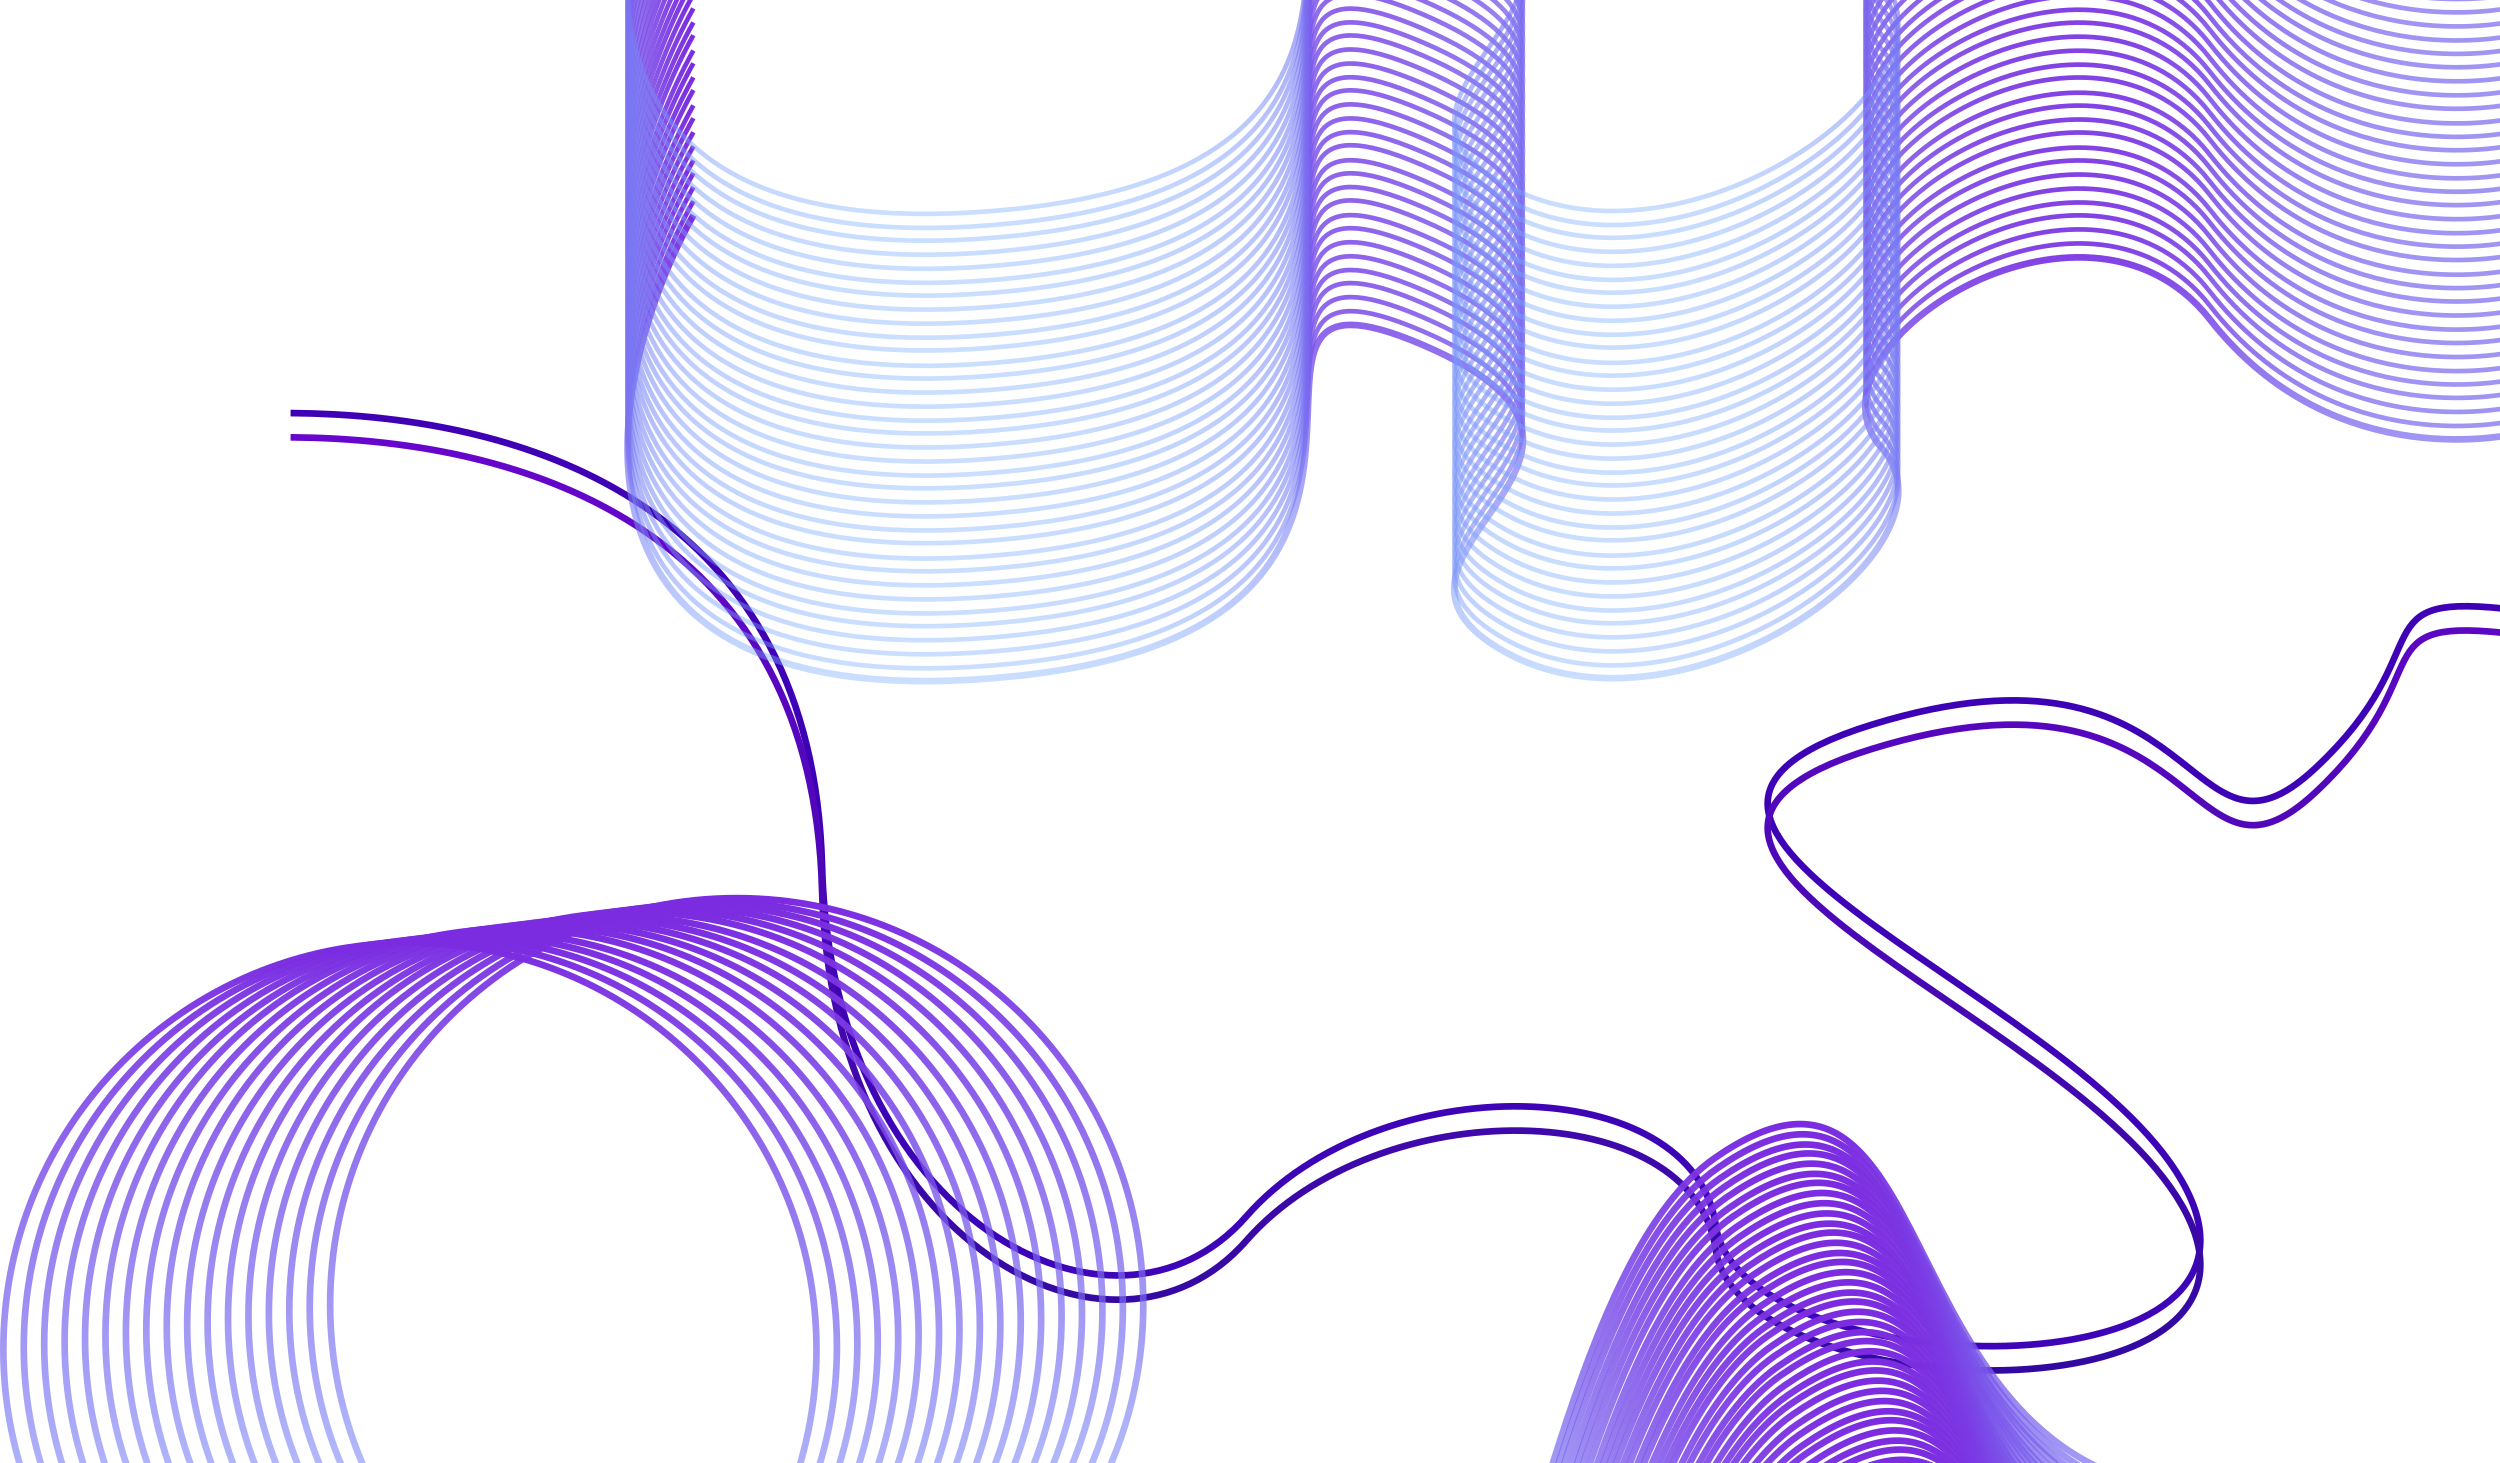 <svg width="3731" height="2184" viewBox="0 0 3731 2184" fill="none" xmlns="http://www.w3.org/2000/svg">
<path d="M433.643 616.449C803.312 619.196 1213.09 764.938 1226.85 1292.99C1240.6 1821.04 1662.34 2041.01 1859.87 1815.51C2057.41 1590 2527.7 1598.25 2560.71 1829.25C2593.73 2060.26 3396.79 2090.53 3270.27 1790.75C3143.76 1490.97 2293.94 1235.23 2794.48 1081.23C3295.02 927.23 3259.27 1328.74 3454.54 1147.23C3649.8 965.719 3514.17 880.456 3758 910.723" stroke="url(#paint0_linear_1055_160)" stroke-width="10" stroke-miterlimit="10"/>
<path d="M433.643 652.645C803.312 655.398 1213.09 801.149 1226.85 1329.16C1240.6 1857.17 1662.34 2077.17 1859.87 1851.7C2057.41 1626.23 2527.7 1634.44 2560.71 1865.45C2593.73 2096.46 3396.79 2126.72 3270.27 1826.95C3143.76 1527.18 2293.94 1271.44 2794.48 1117.44C3295.02 963.431 3259.27 1364.94 3454.54 1183.44C3649.8 1001.93 3514.17 916.671 3758 946.937" stroke="url(#paint1_linear_1055_160)" stroke-width="10" stroke-miterlimit="10"/>
<path d="M1034.77 321.164C905.527 553.32 781.788 1085.88 1515.98 1009C2250.18 932.118 1733.22 347.445 2123.69 514.889C2514.17 682.334 1983.45 828.696 2247.43 973.717C2511.41 1118.74 2940.38 817.271 2808.38 668.819C2676.39 520.367 3110.86 237.625 3297.85 476.446C3484.84 715.268 3758 646.633 3758 646.633" stroke="url(#paint2_linear_1055_160)" stroke-width="10" stroke-miterlimit="10"/>
<path d="M1034.77 300.207C905.527 532.999 781.788 1067.01 1515.98 989.924C2250.18 912.834 1733.22 326.56 2123.69 494.469C2514.17 662.379 1983.45 809.135 2247.43 954.554C2511.41 1099.97 2940.38 797.679 2808.38 648.82C2676.39 499.962 3110.86 216.445 3297.85 455.921C3484.84 695.397 3758 626.574 3758 626.574" stroke="url(#paint3_linear_1055_160)" stroke-width="7" stroke-miterlimit="10"/>
<path d="M1034.77 279.25C905.527 512.042 781.789 1046.06 1515.98 968.967C2250.17 891.877 1733.22 305.633 2123.71 473.512C2514.19 641.391 1983.46 788.178 2247.44 933.597C2511.43 1079.02 2940.41 776.716 2808.39 627.876C2676.37 479.036 3110.86 195.5 3297.85 434.976C3484.84 674.452 3758 605.635 3758 605.635" stroke="url(#paint4_linear_1055_160)" stroke-width="7" stroke-miterlimit="10"/>
<path d="M1034.77 258.297C905.527 491.089 781.789 1025.1 1515.98 948.014C2250.17 870.924 1733.21 284.649 2123.69 452.559C2514.16 620.468 1983.44 767.225 2247.43 912.643C2511.41 1058.06 2940.37 755.769 2808.38 606.91C2676.38 458.052 3110.86 174.547 3297.85 414.005C3484.84 653.462 3758 584.658 3758 584.658" stroke="url(#paint5_linear_1055_160)" stroke-width="7" stroke-miterlimit="10"/>
<path d="M1034.77 239.246C905.527 471.402 781.788 1003.96 1515.98 927.079C2250.18 850.2 1733.22 265.527 2123.69 432.977C2514.17 600.428 1983.45 746.784 2247.43 891.805C2511.41 1036.83 2940.38 735.359 2808.38 586.907C2676.39 438.455 3110.86 155.719 3297.85 394.534C3484.84 633.35 3758 564.721 3758 564.721" stroke="url(#paint6_linear_1055_160)" stroke-width="7" stroke-miterlimit="10"/>
<path d="M1034.77 218.289C905.527 451.081 781.789 985.097 1515.98 908.006C2250.17 830.916 1733.22 244.66 2123.71 412.551C2514.19 580.442 1983.46 727.217 2247.44 872.636C2511.43 1018.05 2940.39 715.761 2808.39 566.902C2676.4 418.044 3110.87 134.533 3297.86 374.003C3484.84 613.473 3758 544.662 3758 544.662" stroke="url(#paint7_linear_1055_160)" stroke-width="7" stroke-miterlimit="10"/>
<path d="M1034.77 197.332C905.527 430.124 781.788 964.14 1515.98 887.049C2250.18 809.959 1733.22 223.685 2123.69 391.594C2514.17 559.503 1983.45 706.26 2247.43 851.679C2511.41 997.097 2940.38 694.804 2808.38 545.945C2676.39 397.087 3110.86 113.576 3297.85 353.046C3484.84 592.516 3758 523.699 3758 523.699" stroke="url(#paint8_linear_1055_160)" stroke-width="7" stroke-miterlimit="10"/>
<path d="M1034.77 176.379C905.527 409.171 781.788 943.186 1515.98 866.096C2250.18 789.006 1733.22 202.731 2123.69 370.641C2514.17 538.55 1983.45 685.307 2247.43 830.725C2511.41 976.144 2940.38 673.851 2808.38 524.992C2676.39 376.134 3110.86 92.623 3297.85 332.093C3484.84 571.563 3758 502.746 3758 502.746" stroke="url(#paint9_linear_1055_160)" stroke-width="7" stroke-miterlimit="10"/>
<path d="M1034.77 157.328C905.527 389.484 781.789 922.041 1515.98 845.161C2250.17 768.282 1733.22 183.615 2123.71 351.059C2514.19 518.504 1983.46 664.866 2247.44 809.887C2511.43 954.908 2940.39 653.441 2808.39 504.989C2676.4 356.537 3110.87 73.801 3297.86 312.617C3484.84 551.432 3758 482.797 3758 482.797" stroke="url(#paint10_linear_1055_160)" stroke-width="7" stroke-miterlimit="10"/>
<path d="M1034.77 134.465C905.527 367.893 781.788 903.368 1515.98 826.067C2250.18 748.766 1733.22 160.889 2123.69 329.258C2514.17 497.626 1983.45 644.783 2247.43 790.599C2511.41 936.415 2940.38 633.296 2808.38 484.031C2676.39 334.766 3110.86 50.48 3297.85 290.604C3484.84 530.728 3758 461.723 3758 461.723" stroke="url(#paint11_linear_1055_160)" stroke-width="7" stroke-miterlimit="10"/>
<path d="M1034.77 115.414C905.527 347.57 781.788 880.127 1515.98 803.247C2250.18 726.368 1733.22 141.695 2123.69 309.145C2514.17 476.596 1983.45 622.952 2247.43 767.973C2511.41 912.994 2940.38 611.52 2808.38 463.069C2676.39 314.617 3110.86 31.881 3297.85 270.696C3484.84 509.512 3758 440.883 3758 440.883" stroke="url(#paint12_linear_1055_160)" stroke-width="7" stroke-miterlimit="10"/>
<path d="M1034.77 94.457C905.527 327.249 781.789 861.265 1515.98 784.174C2250.17 707.084 1733.22 120.803 2123.7 288.719C2514.19 456.635 1983.46 603.385 2247.44 748.804C2511.42 894.222 2940.39 591.929 2808.39 443.064C2676.39 294.2 3110.86 10.695 3297.85 250.165C3484.84 489.635 3758 420.818 3758 420.818" stroke="url(#paint13_linear_1055_160)" stroke-width="7" stroke-miterlimit="10"/>
<path d="M1034.77 75.406C905.527 307.562 781.788 840.119 1515.98 763.239C2250.18 686.36 1733.22 101.687 2123.69 269.138C2514.17 436.588 1983.45 582.944 2247.43 727.965C2511.41 872.986 2940.38 571.519 2808.38 423.061C2676.39 274.603 3110.86 -8.127 3297.85 230.689C3484.84 469.504 3758 400.875 3758 400.875" stroke="url(#paint14_linear_1055_160)" stroke-width="7" stroke-miterlimit="10"/>
<path d="M1034.77 52.547C905.527 285.339 781.789 819.354 1515.98 742.264C2250.17 665.174 1733.22 78.899 2123.7 246.809C2514.19 414.718 1983.46 561.475 2247.44 706.893C2511.42 852.312 2940.39 550.019 2808.39 401.154C2676.39 252.29 3110.86 -31.215 3297.85 208.255C3484.84 447.725 3758 378.907 3758 378.907" stroke="url(#paint15_linear_1055_160)" stroke-width="7" stroke-miterlimit="10"/>
<path d="M1034.77 33.496C905.527 265.652 781.789 798.209 1515.98 721.329C2250.17 644.45 1733.22 59.758 2123.7 227.227C2514.19 394.696 1983.46 541.034 2247.44 686.055C2511.42 831.076 2940.39 529.609 2808.39 381.151C2676.39 232.693 3110.86 -50.037 3297.85 188.778C3484.84 427.594 3758 358.965 3758 358.965" stroke="url(#paint16_linear_1055_160)" stroke-width="7" stroke-miterlimit="10"/>
<path d="M1034.77 12.539C905.527 245.331 781.789 779.347 1515.98 702.257C2250.17 625.166 1733.22 38.892 2123.7 206.801C2514.19 374.711 1983.46 521.467 2247.44 666.886C2511.42 812.304 2940.39 510.011 2808.39 361.146C2676.39 212.282 3110.86 -71.223 3297.85 168.247C3484.84 407.717 3758 338.9 3758 338.9" stroke="url(#paint17_linear_1055_160)" stroke-width="7" stroke-miterlimit="10"/>
<path d="M1034.77 -8.414C905.527 224.378 781.789 758.394 1515.98 681.303C2250.17 604.213 1733.22 17.939 2123.7 185.848C2514.19 353.757 1983.46 500.514 2247.44 645.932C2511.42 791.351 2940.39 489.058 2808.39 340.193C2676.39 191.329 3110.86 -92.176 3297.85 147.294C3484.84 386.764 3758 317.947 3758 317.947" stroke="url(#paint18_linear_1055_160)" stroke-width="7" stroke-miterlimit="10"/>
<path d="M1034.77 -29.371C905.527 203.421 781.789 737.436 1515.98 660.346C2250.17 583.256 1733.22 -3.019 2123.7 164.891C2514.19 332.8 1983.46 479.557 2247.44 624.975C2511.42 770.394 2940.39 468.101 2808.39 319.236C2676.39 170.372 3110.86 -113.133 3297.85 126.337C3484.84 365.807 3758 296.99 3758 296.99" stroke="url(#paint19_linear_1055_160)" stroke-width="7" stroke-miterlimit="10"/>
<path d="M1034.77 -48.422C905.527 183.734 781.789 716.291 1515.98 639.411C2250.17 562.532 1733.22 -22.141 2123.7 145.309C2514.19 312.76 1983.46 459.116 2247.44 604.137C2511.42 749.158 2940.39 447.691 2808.39 299.233C2676.39 150.775 3110.86 -131.955 3297.85 106.86C3484.84 345.676 3758 277.047 3758 277.047" stroke="url(#paint20_linear_1055_160)" stroke-width="7" stroke-miterlimit="10"/>
<path d="M1034.77 -69.379C905.527 163.413 781.789 697.429 1515.98 620.339C2250.17 543.248 1733.22 -43.02 2123.7 124.883C2514.19 292.786 1983.46 439.549 2247.44 584.968C2511.42 730.386 2940.39 428.093 2808.39 279.228C2676.39 130.364 3110.86 -153.141 3297.85 86.329C3484.84 325.799 3758 256.988 3758 256.988" stroke="url(#paint21_linear_1055_160)" stroke-width="7" stroke-miterlimit="10"/>
<path d="M1034.77 -90.332C905.527 142.46 781.789 676.476 1515.98 599.385C2250.17 522.295 1733.22 -63.973 2123.7 103.93C2514.19 271.833 1983.46 418.596 2247.44 564.014C2511.42 709.433 2940.39 407.14 2808.39 258.275C2676.39 109.411 3110.86 -174.094 3297.85 65.376C3484.84 304.846 3758 236.035 3758 236.035" stroke="url(#paint22_linear_1055_160)" stroke-width="7" stroke-miterlimit="10"/>
<path d="M1034.77 -111.289C905.527 121.503 781.789 655.519 1515.98 578.428C2250.17 501.338 1733.22 -84.93 2123.7 82.973C2514.19 250.876 1983.46 397.639 2247.44 543.057C2511.42 688.476 2940.39 386.183 2808.39 237.318C2676.39 88.454 3110.86 -195.051 3297.85 44.419C3484.84 283.889 3758 215.078 3758 215.078" stroke="url(#paint23_linear_1055_160)" stroke-width="7" stroke-miterlimit="10"/>
<path d="M1034.77 -130.34C905.527 101.816 781.789 634.373 1515.98 557.493C2250.17 480.614 1733.22 -104.053 2123.71 63.391C2514.19 230.836 1983.46 377.198 2247.44 522.219C2511.43 667.24 2940.39 365.773 2808.39 217.315C2676.4 68.857 3110.87 -213.873 3297.86 24.942C3484.84 263.758 3758 195.153 3758 195.153" stroke="url(#paint24_linear_1055_160)" stroke-width="7" stroke-miterlimit="10"/>
<path d="M1034.77 -151.297C905.527 81.495 781.789 615.511 1515.98 538.421C2250.17 461.33 1733.22 -124.963 2123.7 42.941C2514.19 210.844 1983.46 357.607 2247.44 503.025C2511.42 648.444 2940.39 346.15 2808.39 197.286C2676.39 48.421 3110.86 -235.084 3297.85 4.386C3484.84 243.856 3758 175.045 3758 175.045" stroke="url(#paint25_linear_1055_160)" stroke-width="7" stroke-miterlimit="10"/>
<path d="M1034.77 -172.25C905.527 59.906 781.789 592.462 1515.98 515.583C2250.17 438.703 1733.22 -145.963 2123.7 21.481C2514.19 188.926 1983.46 335.287 2247.44 480.309C2511.42 625.33 2940.39 323.863 2808.39 175.405C2676.39 26.947 3110.86 -255.783 3297.85 -16.968C3484.84 221.848 3758 153.225 3758 153.225" stroke="url(#paint26_linear_1055_160)" stroke-width="7" stroke-miterlimit="10"/>
<path d="M1034.77 -193.207C905.527 39.585 781.789 573.601 1515.98 496.51C2250.17 419.42 1733.22 -166.848 2123.7 1.055C2514.19 168.958 1983.46 315.721 2247.44 461.14C2511.42 606.558 2940.39 304.265 2808.39 155.4C2676.39 6.536 3110.86 -276.969 3297.85 -37.499C3484.84 201.971 3758 133.16 3758 133.16" stroke="url(#paint27_linear_1055_160)" stroke-width="7" stroke-miterlimit="10"/>
<path d="M1034.77 -214.164C905.527 18.628 781.789 552.644 1515.98 475.553C2250.17 398.463 1733.22 -187.818 2123.7 -19.914C2514.19 147.989 1983.46 294.752 2247.44 440.17C2511.42 585.589 2940.39 283.296 2808.39 134.431C2676.39 -14.434 3110.86 -297.939 3297.85 -58.468C3484.84 181.002 3758 112.19 3758 112.19" stroke="url(#paint28_linear_1055_160)" stroke-width="7" stroke-miterlimit="10"/>
<path d="M1034.77 -235.121C905.527 -2.329 781.789 531.686 1515.98 454.596C2250.17 377.506 1733.22 -208.762 2123.71 -40.859C2514.19 127.044 1983.46 273.807 2247.44 419.225C2511.43 564.644 2940.39 262.351 2808.39 113.486C2676.4 -35.378 3110.87 -318.883 3297.86 -79.413C3484.84 160.057 3758 91.264 3758 91.264" stroke="url(#paint29_linear_1055_160)" stroke-width="7" stroke-miterlimit="10"/>
<path d="M1034.77 -254.172C905.527 -22.016 781.789 510.541 1515.98 433.661C2250.17 356.782 1733.22 -227.885 2123.71 -60.441C2514.19 107.004 1983.46 253.366 2247.44 398.387C2511.43 543.408 2940.39 241.941 2808.39 93.483C2676.4 -54.975 3110.86 -337.687 3297.85 -98.871C3484.84 139.944 3758 71.322 3758 71.322" stroke="url(#paint30_linear_1055_160)" stroke-width="7" stroke-miterlimit="10"/>
<path d="M1034.77 -275.125C905.527 -42.333 781.789 491.683 1515.98 414.592C2250.17 337.502 1733.22 -248.766 2123.7 -80.863C2514.19 87.04 1983.46 233.803 2247.44 379.222C2511.42 524.64 2940.39 222.347 2808.39 73.482C2676.39 -75.382 3110.86 -358.887 3297.85 -119.417C3484.84 120.053 3758 51.242 3758 51.242" stroke="url(#paint31_linear_1055_160)" stroke-width="7" stroke-miterlimit="10"/>
<path d="M1034.77 -296.082C905.527 -63.29 781.789 470.726 1515.98 393.635C2250.17 316.545 1733.22 -269.723 2123.71 -101.82C2514.19 66.083 1983.46 212.846 2247.44 358.265C2511.43 503.683 2940.39 201.39 2808.39 52.525C2676.4 -96.339 3110.86 -379.826 3297.85 -140.356C3484.84 99.114 3758 30.303 3758 30.303" stroke="url(#paint32_linear_1055_160)" stroke-width="7" stroke-miterlimit="10"/>
<path d="M1034.77 -317.039C905.527 -84.247 781.789 449.769 1515.98 372.678C2250.17 295.588 1733.22 -290.68 2123.71 -122.777C2514.19 45.126 1983.46 191.889 2247.44 337.307C2511.43 482.726 2940.41 180.451 2808.39 31.587C2676.37 -117.278 3110.86 -400.783 3297.85 -161.313C3484.84 78.157 3758 9.346 3758 9.346" stroke="url(#paint33_linear_1055_160)" stroke-width="7" stroke-miterlimit="10"/>
<path d="M1034.77 -336.09C905.527 -103.934 781.789 428.623 1515.98 351.743C2250.17 274.864 1733.22 -309.791 2123.71 -142.322C2514.19 25.147 1983.46 171.484 2247.44 316.505C2511.43 461.527 2940.41 160.053 2808.39 11.595C2676.37 -136.862 3110.86 -419.568 3297.85 -180.777C3484.84 58.014 3758 -10.584 3758 -10.584" stroke="url(#paint34_linear_1055_160)" stroke-width="7" stroke-miterlimit="10"/>
<path d="M1034.77 -357.043C905.527 -124.251 781.789 409.765 1515.98 332.674C2250.17 255.584 1733.22 -330.684 2123.7 -162.781C2514.19 5.122 1983.46 151.885 2247.44 297.304C2511.42 442.722 2940.39 140.429 2808.39 -8.436C2676.39 -157.3 3110.86 -440.805 3297.85 -201.335C3484.84 38.135 3758 -30.676 3758 -30.676" stroke="url(#paint35_linear_1055_160)" stroke-width="7" stroke-miterlimit="10"/>
<path d="M1034.77 -378C905.527 -145.208 781.789 388.808 1515.98 311.717C2250.17 234.627 1733.22 -351.641 2123.7 -183.738C2514.19 -15.835 1983.46 130.928 2247.44 276.347C2511.42 421.765 2940.39 119.472 2808.39 -29.393C2676.39 -178.257 3110.86 -461.762 3297.85 -222.292C3484.84 17.178 3758 -51.633 3758 -51.633" stroke="url(#paint36_linear_1055_160)" stroke-width="7" stroke-miterlimit="10"/>
<path d="M2148.21 2679.65C2279.67 2419.19 2350.67 1872.88 2559.37 1728.07C2923.71 1475.24 2794.74 2255.79 3333.17 2224.66" stroke="url(#paint37_linear_1055_160)" stroke-width="10" stroke-miterlimit="10"/>
<path d="M2152.02 2694.89C2283.48 2434.43 2354.48 1888.12 2563.18 1743.3C2927.52 1490.47 2798.56 2271.06 3336.98 2239.92" stroke="url(#paint38_linear_1055_160)" stroke-width="10" stroke-miterlimit="10"/>
<path d="M2155.83 2710.13C2287.29 2449.67 2358.29 1903.34 2566.99 1758.55C2931.34 1505.72 2802.37 2286.3 3340.79 2255.17" stroke="url(#paint39_linear_1055_160)" stroke-width="10" stroke-miterlimit="10"/>
<path d="M2161.55 2723.46C2293.01 2463.01 2364.01 1916.7 2572.7 1771.88C2937.05 1519.06 2808.09 2299.64 3346.5 2268.5" stroke="url(#paint40_linear_1055_160)" stroke-width="10" stroke-miterlimit="10"/>
<path d="M2165.36 2738.7C2296.82 2478.25 2367.82 1931.94 2576.5 1787.12C2940.85 1534.29 2811.88 2314.87 3350.31 2283.74" stroke="url(#paint41_linear_1055_160)" stroke-width="10" stroke-miterlimit="10"/>
<path d="M2169.17 2753.95C2300.84 2493.49 2371.95 1947.18 2580.98 1802.36C2945.92 1549.53 2816.74 2330.11 3356.03 2298.98" stroke="url(#paint42_linear_1055_160)" stroke-width="10" stroke-miterlimit="10"/>
<path d="M2174.88 2767.28C2306.34 2506.83 2377.35 1960.52 2586.04 1815.7C2950.39 1562.87 2821.42 2343.45 3359.84 2312.32" stroke="url(#paint43_linear_1055_160)" stroke-width="10" stroke-miterlimit="10"/>
<path d="M2180.6 2782.52C2312.06 2522.07 2383.06 1975.76 2591.75 1830.94C2956.09 1578.11 2827.13 2358.72 3365.56 2327.58" stroke="url(#paint44_linear_1055_160)" stroke-width="10" stroke-miterlimit="10"/>
<path d="M2184.41 2797.76C2315.87 2537.31 2386.87 1991 2595.56 1846.18C2959.91 1593.35 2830.94 2373.93 3369.36 2342.8" stroke="url(#paint45_linear_1055_160)" stroke-width="10" stroke-miterlimit="10"/>
<path d="M2188.22 2813C2319.68 2552.55 2390.68 2006.24 2599.37 1861.42C2963.72 1608.59 2834.76 2389.17 3373.17 2358.04" stroke="url(#paint46_linear_1055_160)" stroke-width="10" stroke-miterlimit="10"/>
<path d="M2192.03 2828.24C2323.49 2567.8 2394.49 2021.48 2603.18 1876.66C2967.53 1623.83 2838.57 2404.41 3376.98 2373.28" stroke="url(#paint47_linear_1055_160)" stroke-width="10" stroke-miterlimit="10"/>
<path d="M2197.74 2841.58C2329.2 2581.12 2400.2 2034.82 2608.9 1889.99C2973.25 1637.17 2844.28 2417.75 3382.7 2386.61" stroke="url(#paint48_linear_1055_160)" stroke-width="10" stroke-miterlimit="10"/>
<path d="M2201.55 2856.82C2333.01 2596.37 2404.02 2050.05 2612.71 1905.24C2977.06 1652.41 2848.09 2432.99 3386.51 2401.85" stroke="url(#paint49_linear_1055_160)" stroke-width="10" stroke-miterlimit="10"/>
<path d="M2207.27 2872.06C2338.73 2611.6 2409.73 2065.29 2618.42 1920.48C2982.77 1667.65 2853.81 2448.23 3392.22 2417.09" stroke="url(#paint50_linear_1055_160)" stroke-width="10" stroke-miterlimit="10"/>
<path d="M2211.08 2885.39C2342.54 2624.94 2413.54 2078.63 2622.24 1933.81C2986.58 1680.99 2857.62 2461.56 3396.04 2430.43" stroke="url(#paint51_linear_1055_160)" stroke-width="10" stroke-miterlimit="10"/>
<path d="M2216.79 2900.64C2348.25 2640.18 2419.26 2093.87 2627.95 1949.05C2992.3 1696.23 2863.33 2476.81 3401.75 2445.67" stroke="url(#paint52_linear_1055_160)" stroke-width="10" stroke-miterlimit="10"/>
<path d="M2220.6 2915.87C2352.06 2655.42 2423.07 2109.11 2631.76 1964.29C2996.11 1711.46 2867.14 2492.04 3405.56 2460.91" stroke="url(#paint53_linear_1055_160)" stroke-width="10" stroke-miterlimit="10"/>
<path d="M2224.41 2931.12C2355.88 2670.66 2426.88 2124.34 2635.57 1979.53C2999.92 1726.7 2870.95 2507.29 3409.37 2476.15" stroke="url(#paint54_linear_1055_160)" stroke-width="10" stroke-miterlimit="10"/>
<path d="M2228.22 2944.45C2359.69 2684 2430.69 2137.69 2639.38 1992.87C3003.73 1740.04 2874.76 2520.62 3413.18 2489.49" stroke="url(#paint55_linear_1055_160)" stroke-width="10" stroke-miterlimit="10"/>
<path d="M2233.94 2959.7C2365.4 2699.24 2436.4 2152.93 2645.1 2008.11C3009.44 1755.29 2880.48 2535.87 3418.9 2504.73" stroke="url(#paint56_linear_1055_160)" stroke-width="10" stroke-miterlimit="10"/>
<path d="M2237.75 2974.93C2369.21 2714.48 2440.21 2168.17 2648.91 2023.35C3013.25 1770.52 2884.29 2551.1 3422.71 2519.97" stroke="url(#paint57_linear_1055_160)" stroke-width="10" stroke-miterlimit="10"/>
<path d="M2243.46 2990.18C2374.93 2729.72 2445.93 2183.41 2654.62 2038.59C3018.97 1785.76 2890 2566.34 3428.42 2535.21" stroke="url(#paint58_linear_1055_160)" stroke-width="10" stroke-miterlimit="10"/>
<path d="M2247.28 3003.51C2378.74 2743.06 2449.74 2196.75 2658.43 2051.93C3022.78 1799.1 2893.79 2579.71 3432.23 2548.58" stroke="url(#paint59_linear_1055_160)" stroke-width="10" stroke-miterlimit="10"/>
<path d="M2252.99 3018.75C2384.45 2758.3 2455.45 2211.99 2664.15 2067.16C3028.49 1814.34 2899.53 2594.92 3437.95 2563.79" stroke="url(#paint60_linear_1055_160)" stroke-width="10" stroke-miterlimit="10"/>
<path d="M2256.8 3033.99C2388.25 2773.54 2459.26 2227.26 2667.96 2082.41C3032.3 1829.58 2903.34 2610.16 3441.76 2579.03" stroke="url(#paint61_linear_1055_160)" stroke-width="10" stroke-miterlimit="10"/>
<path d="M2260.61 3047.33C2392.07 2786.87 2463.07 2240.56 2671.77 2095.74C3036.11 1842.92 2907.15 2623.5 3445.57 2592.36" stroke="url(#paint62_linear_1055_160)" stroke-width="10" stroke-miterlimit="10"/>
<path d="M2264.42 3062.57C2395.88 2802.11 2466.88 2255.8 2675.58 2110.98C3039.92 1858.16 2910.96 2638.74 3449.38 2607.61" stroke="url(#paint63_linear_1055_160)" stroke-width="10" stroke-miterlimit="10"/>
<path d="M2270.13 3077.81C2401.6 2817.35 2472.6 2271.05 2681.29 2126.22C3045.64 1873.4 2916.67 2653.98 3455.09 2622.85" stroke="url(#paint64_linear_1055_160)" stroke-width="10" stroke-miterlimit="10"/>
<path d="M2273.95 3093.05C2405.41 2832.6 2476.41 2286.29 2685.1 2141.47C3049.45 1888.64 2920.48 2669.22 3458.9 2638.09" stroke="url(#paint65_linear_1055_160)" stroke-width="10" stroke-miterlimit="10"/>
<path d="M2279.66 3108.29C2411.12 2847.83 2482.12 2301.52 2690.82 2156.71C3055.16 1903.88 2926.2 2684.46 3464.62 2653.32" stroke="url(#paint66_linear_1055_160)" stroke-width="10" stroke-miterlimit="10"/>
<path d="M2283.47 3121.62C2414.93 2861.17 2485.93 2314.86 2694.63 2170.04C3058.97 1917.22 2930.01 2697.79 3468.43 2666.65" stroke="url(#paint67_linear_1055_160)" stroke-width="10" stroke-miterlimit="10"/>
<path d="M2289.19 3136.87C2420.65 2876.41 2491.65 2330.1 2700.34 2185.28C3064.68 1932.45 2935.72 2713.04 3474.14 2681.9" stroke="url(#paint68_linear_1055_160)" stroke-width="10" stroke-miterlimit="10"/>
<path d="M2293 3152.11C2424.45 2891.65 2495.45 2345.33 2704.15 2200.52C3068.49 1947.69 2939.53 2728.27 3477.95 2697.14" stroke="url(#paint69_linear_1055_160)" stroke-width="10" stroke-miterlimit="10"/>
<path d="M2296.81 3165.44C2428.26 2904.97 2499.24 2358.68 2707.96 2213.86C3072.3 1961.03 2943.34 2741.61 3481.76 2710.48" stroke="url(#paint70_linear_1055_160)" stroke-width="10" stroke-miterlimit="10"/>
<path d="M2300.62 3180.68C2432.07 2920.23 2503.07 2373.92 2711.77 2229.1C3076.11 1976.27 2947.15 2756.85 3485.57 2725.72" stroke="url(#paint71_linear_1055_160)" stroke-width="10" stroke-miterlimit="10"/>
<path d="M1099.47 2553.91C1434.57 2553.91 1706.23 2282.25 1706.23 1947.15C1706.23 1612.04 1434.57 1340.38 1099.47 1340.38C764.358 1340.38 492.699 1612.04 492.699 1947.15C492.699 2282.25 764.358 2553.91 1099.47 2553.91Z" stroke="url(#paint72_linear_1055_160)" stroke-width="10" stroke-miterlimit="10"/>
<path d="M1068.99 2557.72C1404.09 2557.72 1675.75 2286.49 1675.75 1951.91C1675.75 1617.33 1404.09 1346.09 1068.99 1346.09C733.878 1346.09 462.219 1617.33 462.219 1951.91C462.219 2286.49 733.878 2557.72 1068.99 2557.72Z" stroke="url(#paint73_linear_1055_160)" stroke-width="10" stroke-miterlimit="10"/>
<path d="M1038.5 2561.53C1373.61 2561.53 1645.27 2290.3 1645.27 1955.72C1645.27 1621.13 1373.61 1349.9 1038.5 1349.9C703.395 1349.9 431.736 1621.13 431.736 1955.72C431.736 2290.3 703.395 2561.53 1038.5 2561.53Z" stroke="url(#paint74_linear_1055_160)" stroke-width="10" stroke-miterlimit="10"/>
<path d="M1008.02 2567.25C1343.13 2567.25 1614.79 2295.59 1614.79 1960.48C1614.79 1625.37 1343.13 1353.71 1008.02 1353.71C672.915 1353.71 401.256 1625.37 401.256 1960.48C401.256 2295.59 672.915 2567.25 1008.02 2567.25Z" stroke="url(#paint75_linear_1055_160)" stroke-width="10" stroke-miterlimit="10"/>
<path d="M977.542 2571.06C1312.65 2571.06 1584.31 2299.4 1584.31 1964.29C1584.31 1629.18 1312.65 1357.52 977.542 1357.52C642.434 1357.52 370.775 1629.18 370.775 1964.29C370.775 2299.4 642.434 2571.06 977.542 2571.06Z" stroke="url(#paint76_linear_1055_160)" stroke-width="10" stroke-miterlimit="10"/>
<path d="M947.06 2574.87C1282.17 2574.87 1553.83 2303.21 1553.83 1968.1C1553.83 1632.99 1282.17 1361.34 947.06 1361.34C611.952 1361.34 340.293 1632.99 340.293 1968.1C340.293 2303.21 611.952 2574.87 947.06 2574.87Z" stroke="url(#paint77_linear_1055_160)" stroke-width="10" stroke-miterlimit="10"/>
<path d="M916.579 2578.68C1251.69 2578.68 1523.35 2307.45 1523.35 1972.86C1523.35 1638.28 1251.69 1367.05 916.579 1367.05C581.471 1367.05 309.812 1638.28 309.812 1972.86C309.812 2307.45 581.471 2578.68 916.579 2578.68Z" stroke="url(#paint78_linear_1055_160)" stroke-width="10" stroke-miterlimit="10"/>
<path d="M886.097 2584.39C1221.2 2584.39 1492.86 2312.73 1492.86 1977.63C1492.86 1642.52 1221.2 1370.86 886.097 1370.86C550.989 1370.86 279.33 1642.52 279.33 1977.63C279.33 2312.73 550.989 2584.39 886.097 2584.39Z" stroke="url(#paint79_linear_1055_160)" stroke-width="10" stroke-miterlimit="10"/>
<path d="M855.616 2586.3C1190.72 2586.3 1462.38 2315.07 1462.38 1980.49C1462.38 1645.9 1190.72 1374.67 855.616 1374.67C520.508 1374.67 248.85 1645.9 248.85 1980.49C248.85 2315.07 520.508 2586.3 855.616 2586.3Z" stroke="url(#paint80_linear_1055_160)" stroke-width="10" stroke-miterlimit="10"/>
<path d="M825.136 2592.01C1160.24 2592.01 1431.9 2320.36 1431.9 1985.25C1431.9 1650.14 1160.24 1378.48 825.136 1378.48C490.028 1378.48 218.369 1650.14 218.369 1985.25C218.369 2320.36 490.028 2592.01 825.136 2592.01Z" stroke="url(#paint81_linear_1055_160)" stroke-width="10" stroke-miterlimit="10"/>
<path d="M794.653 2595.82C1129.76 2595.82 1401.42 2324.16 1401.42 1989.06C1401.42 1653.95 1129.76 1382.29 794.653 1382.29C459.545 1382.29 187.887 1653.95 187.887 1989.06C187.887 2324.16 459.545 2595.82 794.653 2595.82Z" stroke="url(#paint82_linear_1055_160)" stroke-width="10" stroke-miterlimit="10"/>
<path d="M764.173 2599.64C1099.28 2599.64 1370.94 2327.98 1370.94 1992.87C1370.94 1657.76 1099.28 1386.1 764.173 1386.1C429.065 1386.1 157.406 1657.76 157.406 1992.87C157.406 2327.98 429.065 2599.64 764.173 2599.64Z" stroke="url(#paint83_linear_1055_160)" stroke-width="10" stroke-miterlimit="10"/>
<path d="M733.693 2603.44C1068.8 2603.44 1340.46 2332.21 1340.46 1997.63C1340.46 1663.05 1068.8 1391.82 733.693 1391.82C398.585 1391.82 126.926 1663.05 126.926 1997.63C126.926 2332.21 398.585 2603.44 733.693 2603.44Z" stroke="url(#paint84_linear_1055_160)" stroke-width="10" stroke-miterlimit="10"/>
<path d="M703.21 2609.16C1038.32 2609.16 1309.98 2337.5 1309.98 2002.39C1309.98 1667.28 1038.32 1395.62 703.21 1395.62C368.102 1395.62 96.443 1667.28 96.443 2002.39C96.443 2337.5 368.102 2609.16 703.21 2609.16Z" stroke="url(#paint85_linear_1055_160)" stroke-width="10" stroke-miterlimit="10"/>
<path d="M672.73 2612.97C1007.84 2612.97 1279.5 2341.31 1279.5 2006.2C1279.5 1671.1 1007.84 1399.44 672.73 1399.44C337.622 1399.44 65.963 1671.1 65.963 2006.2C65.963 2341.31 337.622 2612.97 672.73 2612.97Z" stroke="url(#paint86_linear_1055_160)" stroke-width="10" stroke-miterlimit="10"/>
<path d="M642.247 2616.78C977.355 2616.78 1249.01 2345.12 1249.01 2010.01C1249.01 1674.9 977.355 1403.25 642.247 1403.25C307.139 1403.25 35.48 1674.9 35.48 2010.01C35.48 2345.12 307.139 2616.78 642.247 2616.78Z" stroke="url(#paint87_linear_1055_160)" stroke-width="10" stroke-miterlimit="10"/>
<path d="M611.767 2620.59C946.875 2620.59 1218.53 2348.93 1218.53 2013.82C1218.53 1678.71 946.875 1407.05 611.767 1407.05C276.659 1407.05 5 1678.71 5 2013.82C5 2348.93 276.659 2620.59 611.767 2620.59Z" stroke="url(#paint88_linear_1055_160)" stroke-width="10" stroke-miterlimit="10"/>
<defs>
<linearGradient id="paint0_linear_1055_160" x1="2095.82" y1="616.449" x2="2095.82" y2="2009.06" gradientUnits="userSpaceOnUse">
<stop stop-color="#3F00B5"/>
<stop offset="1" stop-color="#3D05B7"/>
</linearGradient>
<linearGradient id="paint1_linear_1055_160" x1="2095.82" y1="652.645" x2="2095.82" y2="2045.26" gradientUnits="userSpaceOnUse">
<stop stop-color="#6706CC"/>
<stop offset="1" stop-color="#3109A0"/>
</linearGradient>
<linearGradient id="paint2_linear_1055_160" x1="2347.29" y1="321.164" x2="2347.29" y2="1016.52" gradientUnits="userSpaceOnUse">
<stop stop-color="#7B2BE0"/>
<stop offset="1" stop-color="#78ACFF" stop-opacity="0.39"/>
</linearGradient>
<linearGradient id="paint3_linear_1055_160" x1="2347.29" y1="300.207" x2="2347.29" y2="997.465" gradientUnits="userSpaceOnUse">
<stop stop-color="#7B2BE0"/>
<stop offset="1" stop-color="#78ACFF" stop-opacity="0.39"/>
</linearGradient>
<linearGradient id="paint4_linear_1055_160" x1="2347.29" y1="279.25" x2="2347.29" y2="976.508" gradientUnits="userSpaceOnUse">
<stop stop-color="#7B2BE0"/>
<stop offset="1" stop-color="#78ACFF" stop-opacity="0.39"/>
</linearGradient>
<linearGradient id="paint5_linear_1055_160" x1="2347.29" y1="258.297" x2="2347.29" y2="955.555" gradientUnits="userSpaceOnUse">
<stop stop-color="#7B2BE0"/>
<stop offset="1" stop-color="#78ACFF" stop-opacity="0.39"/>
</linearGradient>
<linearGradient id="paint6_linear_1055_160" x1="2347.29" y1="239.246" x2="2347.29" y2="934.599" gradientUnits="userSpaceOnUse">
<stop stop-color="#7B2BE0"/>
<stop offset="1" stop-color="#78ACFF" stop-opacity="0.39"/>
</linearGradient>
<linearGradient id="paint7_linear_1055_160" x1="2347.29" y1="218.289" x2="2347.29" y2="915.547" gradientUnits="userSpaceOnUse">
<stop stop-color="#7B2BE0"/>
<stop offset="1" stop-color="#78ACFF" stop-opacity="0.39"/>
</linearGradient>
<linearGradient id="paint8_linear_1055_160" x1="2347.29" y1="197.332" x2="2347.29" y2="894.59" gradientUnits="userSpaceOnUse">
<stop stop-color="#7B2BE0"/>
<stop offset="1" stop-color="#78ACFF" stop-opacity="0.39"/>
</linearGradient>
<linearGradient id="paint9_linear_1055_160" x1="2347.29" y1="176.379" x2="2347.29" y2="873.637" gradientUnits="userSpaceOnUse">
<stop stop-color="#7B2BE0"/>
<stop offset="1" stop-color="#78ACFF" stop-opacity="0.39"/>
</linearGradient>
<linearGradient id="paint10_linear_1055_160" x1="2347.29" y1="157.328" x2="2347.29" y2="852.681" gradientUnits="userSpaceOnUse">
<stop stop-color="#7B2BE0"/>
<stop offset="1" stop-color="#78ACFF" stop-opacity="0.39"/>
</linearGradient>
<linearGradient id="paint11_linear_1055_160" x1="2347.29" y1="134.465" x2="2347.29" y2="833.628" gradientUnits="userSpaceOnUse">
<stop stop-color="#7B2BE0"/>
<stop offset="1" stop-color="#78ACFF" stop-opacity="0.39"/>
</linearGradient>
<linearGradient id="paint12_linear_1055_160" x1="2347.29" y1="115.414" x2="2347.29" y2="810.767" gradientUnits="userSpaceOnUse">
<stop stop-color="#7B2BE0"/>
<stop offset="1" stop-color="#78ACFF" stop-opacity="0.39"/>
</linearGradient>
<linearGradient id="paint13_linear_1055_160" x1="2347.29" y1="94.457" x2="2347.29" y2="791.715" gradientUnits="userSpaceOnUse">
<stop stop-color="#7B2BE0"/>
<stop offset="1" stop-color="#78ACFF" stop-opacity="0.39"/>
</linearGradient>
<linearGradient id="paint14_linear_1055_160" x1="2347.29" y1="75.406" x2="2347.29" y2="770.759" gradientUnits="userSpaceOnUse">
<stop stop-color="#7B2BE0"/>
<stop offset="1" stop-color="#78ACFF" stop-opacity="0.39"/>
</linearGradient>
<linearGradient id="paint15_linear_1055_160" x1="2347.29" y1="52.547" x2="2347.29" y2="749.805" gradientUnits="userSpaceOnUse">
<stop stop-color="#7B2BE0"/>
<stop offset="1" stop-color="#78ACFF" stop-opacity="0.39"/>
</linearGradient>
<linearGradient id="paint16_linear_1055_160" x1="2347.29" y1="33.496" x2="2347.29" y2="728.849" gradientUnits="userSpaceOnUse">
<stop stop-color="#7B2BE0"/>
<stop offset="1" stop-color="#78ACFF" stop-opacity="0.39"/>
</linearGradient>
<linearGradient id="paint17_linear_1055_160" x1="2347.29" y1="12.539" x2="2347.29" y2="709.797" gradientUnits="userSpaceOnUse">
<stop stop-color="#7B2BE0"/>
<stop offset="1" stop-color="#78ACFF" stop-opacity="0.39"/>
</linearGradient>
<linearGradient id="paint18_linear_1055_160" x1="2347.29" y1="-8.414" x2="2347.29" y2="688.844" gradientUnits="userSpaceOnUse">
<stop stop-color="#7B2BE0"/>
<stop offset="1" stop-color="#78ACFF" stop-opacity="0.39"/>
</linearGradient>
<linearGradient id="paint19_linear_1055_160" x1="2347.29" y1="-29.371" x2="2347.29" y2="667.887" gradientUnits="userSpaceOnUse">
<stop stop-color="#7B2BE0"/>
<stop offset="1" stop-color="#78ACFF" stop-opacity="0.39"/>
</linearGradient>
<linearGradient id="paint20_linear_1055_160" x1="2347.29" y1="-48.422" x2="2347.29" y2="646.931" gradientUnits="userSpaceOnUse">
<stop stop-color="#7B2BE0"/>
<stop offset="1" stop-color="#78ACFF" stop-opacity="0.39"/>
</linearGradient>
<linearGradient id="paint21_linear_1055_160" x1="2347.29" y1="-69.379" x2="2347.29" y2="627.879" gradientUnits="userSpaceOnUse">
<stop stop-color="#7B2BE0"/>
<stop offset="1" stop-color="#78ACFF" stop-opacity="0.39"/>
</linearGradient>
<linearGradient id="paint22_linear_1055_160" x1="2347.29" y1="-90.332" x2="2347.29" y2="606.926" gradientUnits="userSpaceOnUse">
<stop stop-color="#7B2BE0"/>
<stop offset="1" stop-color="#78ACFF" stop-opacity="0.39"/>
</linearGradient>
<linearGradient id="paint23_linear_1055_160" x1="2347.29" y1="-111.289" x2="2347.29" y2="585.969" gradientUnits="userSpaceOnUse">
<stop stop-color="#7B2BE0"/>
<stop offset="1" stop-color="#78ACFF" stop-opacity="0.39"/>
</linearGradient>
<linearGradient id="paint24_linear_1055_160" x1="2347.29" y1="-130.34" x2="2347.29" y2="565.013" gradientUnits="userSpaceOnUse">
<stop stop-color="#7B2BE0"/>
<stop offset="1" stop-color="#78ACFF" stop-opacity="0.39"/>
</linearGradient>
<linearGradient id="paint25_linear_1055_160" x1="2347.29" y1="-151.297" x2="2347.29" y2="545.961" gradientUnits="userSpaceOnUse">
<stop stop-color="#7B2BE0"/>
<stop offset="1" stop-color="#78ACFF" stop-opacity="0.39"/>
</linearGradient>
<linearGradient id="paint26_linear_1055_160" x1="2347.29" y1="-172.25" x2="2347.29" y2="523.103" gradientUnits="userSpaceOnUse">
<stop stop-color="#7B2BE0"/>
<stop offset="1" stop-color="#78ACFF" stop-opacity="0.39"/>
</linearGradient>
<linearGradient id="paint27_linear_1055_160" x1="2347.29" y1="-193.207" x2="2347.29" y2="504.051" gradientUnits="userSpaceOnUse">
<stop stop-color="#7B2BE0"/>
<stop offset="1" stop-color="#78ACFF" stop-opacity="0.39"/>
</linearGradient>
<linearGradient id="paint28_linear_1055_160" x1="2347.29" y1="-214.164" x2="2347.29" y2="483.094" gradientUnits="userSpaceOnUse">
<stop stop-color="#7B2BE0"/>
<stop offset="1" stop-color="#78ACFF" stop-opacity="0.39"/>
</linearGradient>
<linearGradient id="paint29_linear_1055_160" x1="2347.29" y1="-235.121" x2="2347.29" y2="462.137" gradientUnits="userSpaceOnUse">
<stop stop-color="#7B2BE0"/>
<stop offset="1" stop-color="#78ACFF" stop-opacity="0.39"/>
</linearGradient>
<linearGradient id="paint30_linear_1055_160" x1="2347.29" y1="-254.172" x2="2347.29" y2="441.181" gradientUnits="userSpaceOnUse">
<stop stop-color="#7B2BE0"/>
<stop offset="1" stop-color="#78ACFF" stop-opacity="0.39"/>
</linearGradient>
<linearGradient id="paint31_linear_1055_160" x1="2347.29" y1="-275.125" x2="2347.29" y2="422.133" gradientUnits="userSpaceOnUse">
<stop stop-color="#7B2BE0"/>
<stop offset="1" stop-color="#78ACFF" stop-opacity="0.39"/>
</linearGradient>
<linearGradient id="paint32_linear_1055_160" x1="2347.29" y1="-296.082" x2="2347.29" y2="401.176" gradientUnits="userSpaceOnUse">
<stop stop-color="#7B2BE0"/>
<stop offset="1" stop-color="#78ACFF" stop-opacity="0.39"/>
</linearGradient>
<linearGradient id="paint33_linear_1055_160" x1="2347.29" y1="-317.039" x2="2347.29" y2="380.219" gradientUnits="userSpaceOnUse">
<stop stop-color="#7B2BE0"/>
<stop offset="1" stop-color="#78ACFF" stop-opacity="0.39"/>
</linearGradient>
<linearGradient id="paint34_linear_1055_160" x1="2347.29" y1="-336.09" x2="2347.29" y2="359.263" gradientUnits="userSpaceOnUse">
<stop stop-color="#7B2BE0"/>
<stop offset="1" stop-color="#78ACFF" stop-opacity="0.39"/>
</linearGradient>
<linearGradient id="paint35_linear_1055_160" x1="2347.29" y1="-357.043" x2="2347.29" y2="340.215" gradientUnits="userSpaceOnUse">
<stop stop-color="#7B2BE0"/>
<stop offset="1" stop-color="#78ACFF" stop-opacity="0.39"/>
</linearGradient>
<linearGradient id="paint36_linear_1055_160" x1="2347.29" y1="-378" x2="2347.29" y2="319.258" gradientUnits="userSpaceOnUse">
<stop stop-color="#7B2BE0"/>
<stop offset="1" stop-color="#78ACFF" stop-opacity="0.39"/>
</linearGradient>
<linearGradient id="paint37_linear_1055_160" x1="2740.69" y1="1677.58" x2="2740.69" y2="2679.65" gradientUnits="userSpaceOnUse">
<stop stop-color="#7B2BE0"/>
<stop offset="1" stop-color="#78ACFF" stop-opacity="0.39"/>
</linearGradient>
<linearGradient id="paint38_linear_1055_160" x1="2744.5" y1="1692.82" x2="2744.5" y2="2694.89" gradientUnits="userSpaceOnUse">
<stop stop-color="#7B2BE0"/>
<stop offset="1" stop-color="#78ACFF" stop-opacity="0.39"/>
</linearGradient>
<linearGradient id="paint39_linear_1055_160" x1="2748.31" y1="1708.06" x2="2748.31" y2="2710.13" gradientUnits="userSpaceOnUse">
<stop stop-color="#7B2BE0"/>
<stop offset="1" stop-color="#78ACFF" stop-opacity="0.39"/>
</linearGradient>
<linearGradient id="paint40_linear_1055_160" x1="2754.03" y1="1721.39" x2="2754.03" y2="2723.46" gradientUnits="userSpaceOnUse">
<stop stop-color="#7B2BE0"/>
<stop offset="1" stop-color="#78ACFF" stop-opacity="0.39"/>
</linearGradient>
<linearGradient id="paint41_linear_1055_160" x1="2757.83" y1="1736.63" x2="2757.83" y2="2738.7" gradientUnits="userSpaceOnUse">
<stop stop-color="#7B2BE0"/>
<stop offset="1" stop-color="#78ACFF" stop-opacity="0.39"/>
</linearGradient>
<linearGradient id="paint42_linear_1055_160" x1="2762.6" y1="1751.88" x2="2762.6" y2="2753.95" gradientUnits="userSpaceOnUse">
<stop stop-color="#7B2BE0"/>
<stop offset="1" stop-color="#78ACFF" stop-opacity="0.39"/>
</linearGradient>
<linearGradient id="paint43_linear_1055_160" x1="2767.36" y1="1765.21" x2="2767.36" y2="2767.28" gradientUnits="userSpaceOnUse">
<stop stop-color="#7B2BE0"/>
<stop offset="1" stop-color="#78ACFF" stop-opacity="0.39"/>
</linearGradient>
<linearGradient id="paint44_linear_1055_160" x1="2773.08" y1="1780.45" x2="2773.08" y2="2782.52" gradientUnits="userSpaceOnUse">
<stop stop-color="#7B2BE0"/>
<stop offset="1" stop-color="#78ACFF" stop-opacity="0.39"/>
</linearGradient>
<linearGradient id="paint45_linear_1055_160" x1="2776.88" y1="1795.69" x2="2776.88" y2="2797.76" gradientUnits="userSpaceOnUse">
<stop stop-color="#7B2BE0"/>
<stop offset="1" stop-color="#78ACFF" stop-opacity="0.39"/>
</linearGradient>
<linearGradient id="paint46_linear_1055_160" x1="2780.7" y1="1810.93" x2="2780.7" y2="2813" gradientUnits="userSpaceOnUse">
<stop stop-color="#7B2BE0"/>
<stop offset="1" stop-color="#78ACFF" stop-opacity="0.39"/>
</linearGradient>
<linearGradient id="paint47_linear_1055_160" x1="2784.51" y1="1826.17" x2="2784.51" y2="2828.24" gradientUnits="userSpaceOnUse">
<stop stop-color="#7B2BE0"/>
<stop offset="1" stop-color="#78ACFF" stop-opacity="0.39"/>
</linearGradient>
<linearGradient id="paint48_linear_1055_160" x1="2790.22" y1="1839.51" x2="2790.22" y2="2841.58" gradientUnits="userSpaceOnUse">
<stop stop-color="#7B2BE0"/>
<stop offset="1" stop-color="#78ACFF" stop-opacity="0.39"/>
</linearGradient>
<linearGradient id="paint49_linear_1055_160" x1="2794.03" y1="1854.75" x2="2794.03" y2="2856.82" gradientUnits="userSpaceOnUse">
<stop stop-color="#7B2BE0"/>
<stop offset="1" stop-color="#78ACFF" stop-opacity="0.39"/>
</linearGradient>
<linearGradient id="paint50_linear_1055_160" x1="2799.75" y1="1869.99" x2="2799.75" y2="2872.06" gradientUnits="userSpaceOnUse">
<stop stop-color="#7B2BE0"/>
<stop offset="1" stop-color="#78ACFF" stop-opacity="0.39"/>
</linearGradient>
<linearGradient id="paint51_linear_1055_160" x1="2803.56" y1="1883.32" x2="2803.56" y2="2885.39" gradientUnits="userSpaceOnUse">
<stop stop-color="#7B2BE0"/>
<stop offset="1" stop-color="#78ACFF" stop-opacity="0.39"/>
</linearGradient>
<linearGradient id="paint52_linear_1055_160" x1="2809.27" y1="1898.57" x2="2809.27" y2="2900.64" gradientUnits="userSpaceOnUse">
<stop stop-color="#7B2BE0"/>
<stop offset="1" stop-color="#78ACFF" stop-opacity="0.39"/>
</linearGradient>
<linearGradient id="paint53_linear_1055_160" x1="2813.08" y1="1913.8" x2="2813.08" y2="2915.87" gradientUnits="userSpaceOnUse">
<stop stop-color="#7B2BE0"/>
<stop offset="1" stop-color="#78ACFF" stop-opacity="0.39"/>
</linearGradient>
<linearGradient id="paint54_linear_1055_160" x1="2816.89" y1="1929.05" x2="2816.89" y2="2931.12" gradientUnits="userSpaceOnUse">
<stop stop-color="#7B2BE0"/>
<stop offset="1" stop-color="#78ACFF" stop-opacity="0.39"/>
</linearGradient>
<linearGradient id="paint55_linear_1055_160" x1="2820.7" y1="1942.38" x2="2820.7" y2="2944.45" gradientUnits="userSpaceOnUse">
<stop stop-color="#7B2BE0"/>
<stop offset="1" stop-color="#78ACFF" stop-opacity="0.39"/>
</linearGradient>
<linearGradient id="paint56_linear_1055_160" x1="2826.42" y1="1957.62" x2="2826.42" y2="2959.7" gradientUnits="userSpaceOnUse">
<stop stop-color="#7B2BE0"/>
<stop offset="1" stop-color="#78ACFF" stop-opacity="0.39"/>
</linearGradient>
<linearGradient id="paint57_linear_1055_160" x1="2830.23" y1="1972.86" x2="2830.23" y2="2974.93" gradientUnits="userSpaceOnUse">
<stop stop-color="#7B2BE0"/>
<stop offset="1" stop-color="#78ACFF" stop-opacity="0.39"/>
</linearGradient>
<linearGradient id="paint58_linear_1055_160" x1="2835.94" y1="1988.11" x2="2835.94" y2="2990.18" gradientUnits="userSpaceOnUse">
<stop stop-color="#7B2BE0"/>
<stop offset="1" stop-color="#78ACFF" stop-opacity="0.39"/>
</linearGradient>
<linearGradient id="paint59_linear_1055_160" x1="2839.75" y1="2001.44" x2="2839.75" y2="3003.51" gradientUnits="userSpaceOnUse">
<stop stop-color="#7B2BE0"/>
<stop offset="1" stop-color="#78ACFF" stop-opacity="0.39"/>
</linearGradient>
<linearGradient id="paint60_linear_1055_160" x1="2845.47" y1="2016.68" x2="2845.47" y2="3018.75" gradientUnits="userSpaceOnUse">
<stop stop-color="#7B2BE0"/>
<stop offset="1" stop-color="#78ACFF" stop-opacity="0.39"/>
</linearGradient>
<linearGradient id="paint61_linear_1055_160" x1="2849.28" y1="2031.92" x2="2849.28" y2="3033.99" gradientUnits="userSpaceOnUse">
<stop stop-color="#7B2BE0"/>
<stop offset="1" stop-color="#78ACFF" stop-opacity="0.39"/>
</linearGradient>
<linearGradient id="paint62_linear_1055_160" x1="2853.09" y1="2045.26" x2="2853.09" y2="3047.33" gradientUnits="userSpaceOnUse">
<stop stop-color="#7B2BE0"/>
<stop offset="1" stop-color="#78ACFF" stop-opacity="0.39"/>
</linearGradient>
<linearGradient id="paint63_linear_1055_160" x1="2856.9" y1="2060.5" x2="2856.9" y2="3062.57" gradientUnits="userSpaceOnUse">
<stop stop-color="#7B2BE0"/>
<stop offset="1" stop-color="#78ACFF" stop-opacity="0.39"/>
</linearGradient>
<linearGradient id="paint64_linear_1055_160" x1="2862.61" y1="2075.74" x2="2862.61" y2="3077.81" gradientUnits="userSpaceOnUse">
<stop stop-color="#7B2BE0"/>
<stop offset="1" stop-color="#78ACFF" stop-opacity="0.39"/>
</linearGradient>
<linearGradient id="paint65_linear_1055_160" x1="2866.42" y1="2090.98" x2="2866.42" y2="3093.05" gradientUnits="userSpaceOnUse">
<stop stop-color="#7B2BE0"/>
<stop offset="1" stop-color="#78ACFF" stop-opacity="0.39"/>
</linearGradient>
<linearGradient id="paint66_linear_1055_160" x1="2872.14" y1="2106.22" x2="2872.14" y2="3108.29" gradientUnits="userSpaceOnUse">
<stop stop-color="#7B2BE0"/>
<stop offset="1" stop-color="#78ACFF" stop-opacity="0.39"/>
</linearGradient>
<linearGradient id="paint67_linear_1055_160" x1="2875.95" y1="2119.55" x2="2875.95" y2="3121.62" gradientUnits="userSpaceOnUse">
<stop stop-color="#7B2BE0"/>
<stop offset="1" stop-color="#78ACFF" stop-opacity="0.39"/>
</linearGradient>
<linearGradient id="paint68_linear_1055_160" x1="2881.66" y1="2134.8" x2="2881.66" y2="3136.87" gradientUnits="userSpaceOnUse">
<stop stop-color="#7B2BE0"/>
<stop offset="1" stop-color="#78ACFF" stop-opacity="0.39"/>
</linearGradient>
<linearGradient id="paint69_linear_1055_160" x1="2885.47" y1="2150.04" x2="2885.47" y2="3152.11" gradientUnits="userSpaceOnUse">
<stop stop-color="#7B2BE0"/>
<stop offset="1" stop-color="#78ACFF" stop-opacity="0.39"/>
</linearGradient>
<linearGradient id="paint70_linear_1055_160" x1="2889.29" y1="2163.37" x2="2889.29" y2="3165.44" gradientUnits="userSpaceOnUse">
<stop stop-color="#7B2BE0"/>
<stop offset="1" stop-color="#78ACFF" stop-opacity="0.39"/>
</linearGradient>
<linearGradient id="paint71_linear_1055_160" x1="2893.1" y1="2178.61" x2="2893.1" y2="3180.68" gradientUnits="userSpaceOnUse">
<stop stop-color="#7B2BE0"/>
<stop offset="1" stop-color="#78ACFF" stop-opacity="0.39"/>
</linearGradient>
<linearGradient id="paint72_linear_1055_160" x1="1099.47" y1="1340.38" x2="1099.47" y2="2553.91" gradientUnits="userSpaceOnUse">
<stop stop-color="#7B2BE0"/>
<stop offset="1" stop-color="#78ACFF" stop-opacity="0.39"/>
</linearGradient>
<linearGradient id="paint73_linear_1055_160" x1="1068.99" y1="1346.09" x2="1068.99" y2="2557.72" gradientUnits="userSpaceOnUse">
<stop stop-color="#7B2BE0"/>
<stop offset="1" stop-color="#78ACFF" stop-opacity="0.39"/>
</linearGradient>
<linearGradient id="paint74_linear_1055_160" x1="1038.5" y1="1349.9" x2="1038.5" y2="2561.53" gradientUnits="userSpaceOnUse">
<stop stop-color="#7B2BE0"/>
<stop offset="1" stop-color="#78ACFF" stop-opacity="0.39"/>
</linearGradient>
<linearGradient id="paint75_linear_1055_160" x1="1008.02" y1="1353.71" x2="1008.02" y2="2567.25" gradientUnits="userSpaceOnUse">
<stop stop-color="#7B2BE0"/>
<stop offset="1" stop-color="#78ACFF" stop-opacity="0.39"/>
</linearGradient>
<linearGradient id="paint76_linear_1055_160" x1="977.542" y1="1357.52" x2="977.542" y2="2571.06" gradientUnits="userSpaceOnUse">
<stop stop-color="#7B2BE0"/>
<stop offset="1" stop-color="#78ACFF" stop-opacity="0.39"/>
</linearGradient>
<linearGradient id="paint77_linear_1055_160" x1="947.06" y1="1361.34" x2="947.06" y2="2574.87" gradientUnits="userSpaceOnUse">
<stop stop-color="#7B2BE0"/>
<stop offset="1" stop-color="#78ACFF" stop-opacity="0.39"/>
</linearGradient>
<linearGradient id="paint78_linear_1055_160" x1="916.579" y1="1367.05" x2="916.579" y2="2578.68" gradientUnits="userSpaceOnUse">
<stop stop-color="#7B2BE0"/>
<stop offset="1" stop-color="#78ACFF" stop-opacity="0.39"/>
</linearGradient>
<linearGradient id="paint79_linear_1055_160" x1="886.097" y1="1370.86" x2="886.097" y2="2584.39" gradientUnits="userSpaceOnUse">
<stop stop-color="#7B2BE0"/>
<stop offset="1" stop-color="#78ACFF" stop-opacity="0.39"/>
</linearGradient>
<linearGradient id="paint80_linear_1055_160" x1="855.616" y1="1374.67" x2="855.616" y2="2586.3" gradientUnits="userSpaceOnUse">
<stop stop-color="#7B2BE0"/>
<stop offset="1" stop-color="#78ACFF" stop-opacity="0.39"/>
</linearGradient>
<linearGradient id="paint81_linear_1055_160" x1="825.136" y1="1378.48" x2="825.136" y2="2592.01" gradientUnits="userSpaceOnUse">
<stop stop-color="#7B2BE0"/>
<stop offset="1" stop-color="#78ACFF" stop-opacity="0.39"/>
</linearGradient>
<linearGradient id="paint82_linear_1055_160" x1="794.653" y1="1382.29" x2="794.653" y2="2595.82" gradientUnits="userSpaceOnUse">
<stop stop-color="#7B2BE0"/>
<stop offset="1" stop-color="#78ACFF" stop-opacity="0.39"/>
</linearGradient>
<linearGradient id="paint83_linear_1055_160" x1="764.173" y1="1386.1" x2="764.173" y2="2599.64" gradientUnits="userSpaceOnUse">
<stop stop-color="#7B2BE0"/>
<stop offset="1" stop-color="#78ACFF" stop-opacity="0.39"/>
</linearGradient>
<linearGradient id="paint84_linear_1055_160" x1="733.693" y1="1391.82" x2="733.693" y2="2603.44" gradientUnits="userSpaceOnUse">
<stop stop-color="#7B2BE0"/>
<stop offset="1" stop-color="#78ACFF" stop-opacity="0.39"/>
</linearGradient>
<linearGradient id="paint85_linear_1055_160" x1="703.21" y1="1395.62" x2="703.21" y2="2609.16" gradientUnits="userSpaceOnUse">
<stop stop-color="#7B2BE0"/>
<stop offset="1" stop-color="#78ACFF" stop-opacity="0.39"/>
</linearGradient>
<linearGradient id="paint86_linear_1055_160" x1="672.73" y1="1399.44" x2="672.73" y2="2612.97" gradientUnits="userSpaceOnUse">
<stop stop-color="#7B2BE0"/>
<stop offset="1" stop-color="#78ACFF" stop-opacity="0.39"/>
</linearGradient>
<linearGradient id="paint87_linear_1055_160" x1="642.247" y1="1403.25" x2="642.247" y2="2616.78" gradientUnits="userSpaceOnUse">
<stop stop-color="#7B2BE0"/>
<stop offset="1" stop-color="#78ACFF" stop-opacity="0.39"/>
</linearGradient>
<linearGradient id="paint88_linear_1055_160" x1="611.767" y1="1407.05" x2="611.767" y2="2620.59" gradientUnits="userSpaceOnUse">
<stop stop-color="#7B2BE0"/>
<stop offset="1" stop-color="#78ACFF" stop-opacity="0.39"/>
</linearGradient>
</defs>
</svg>
